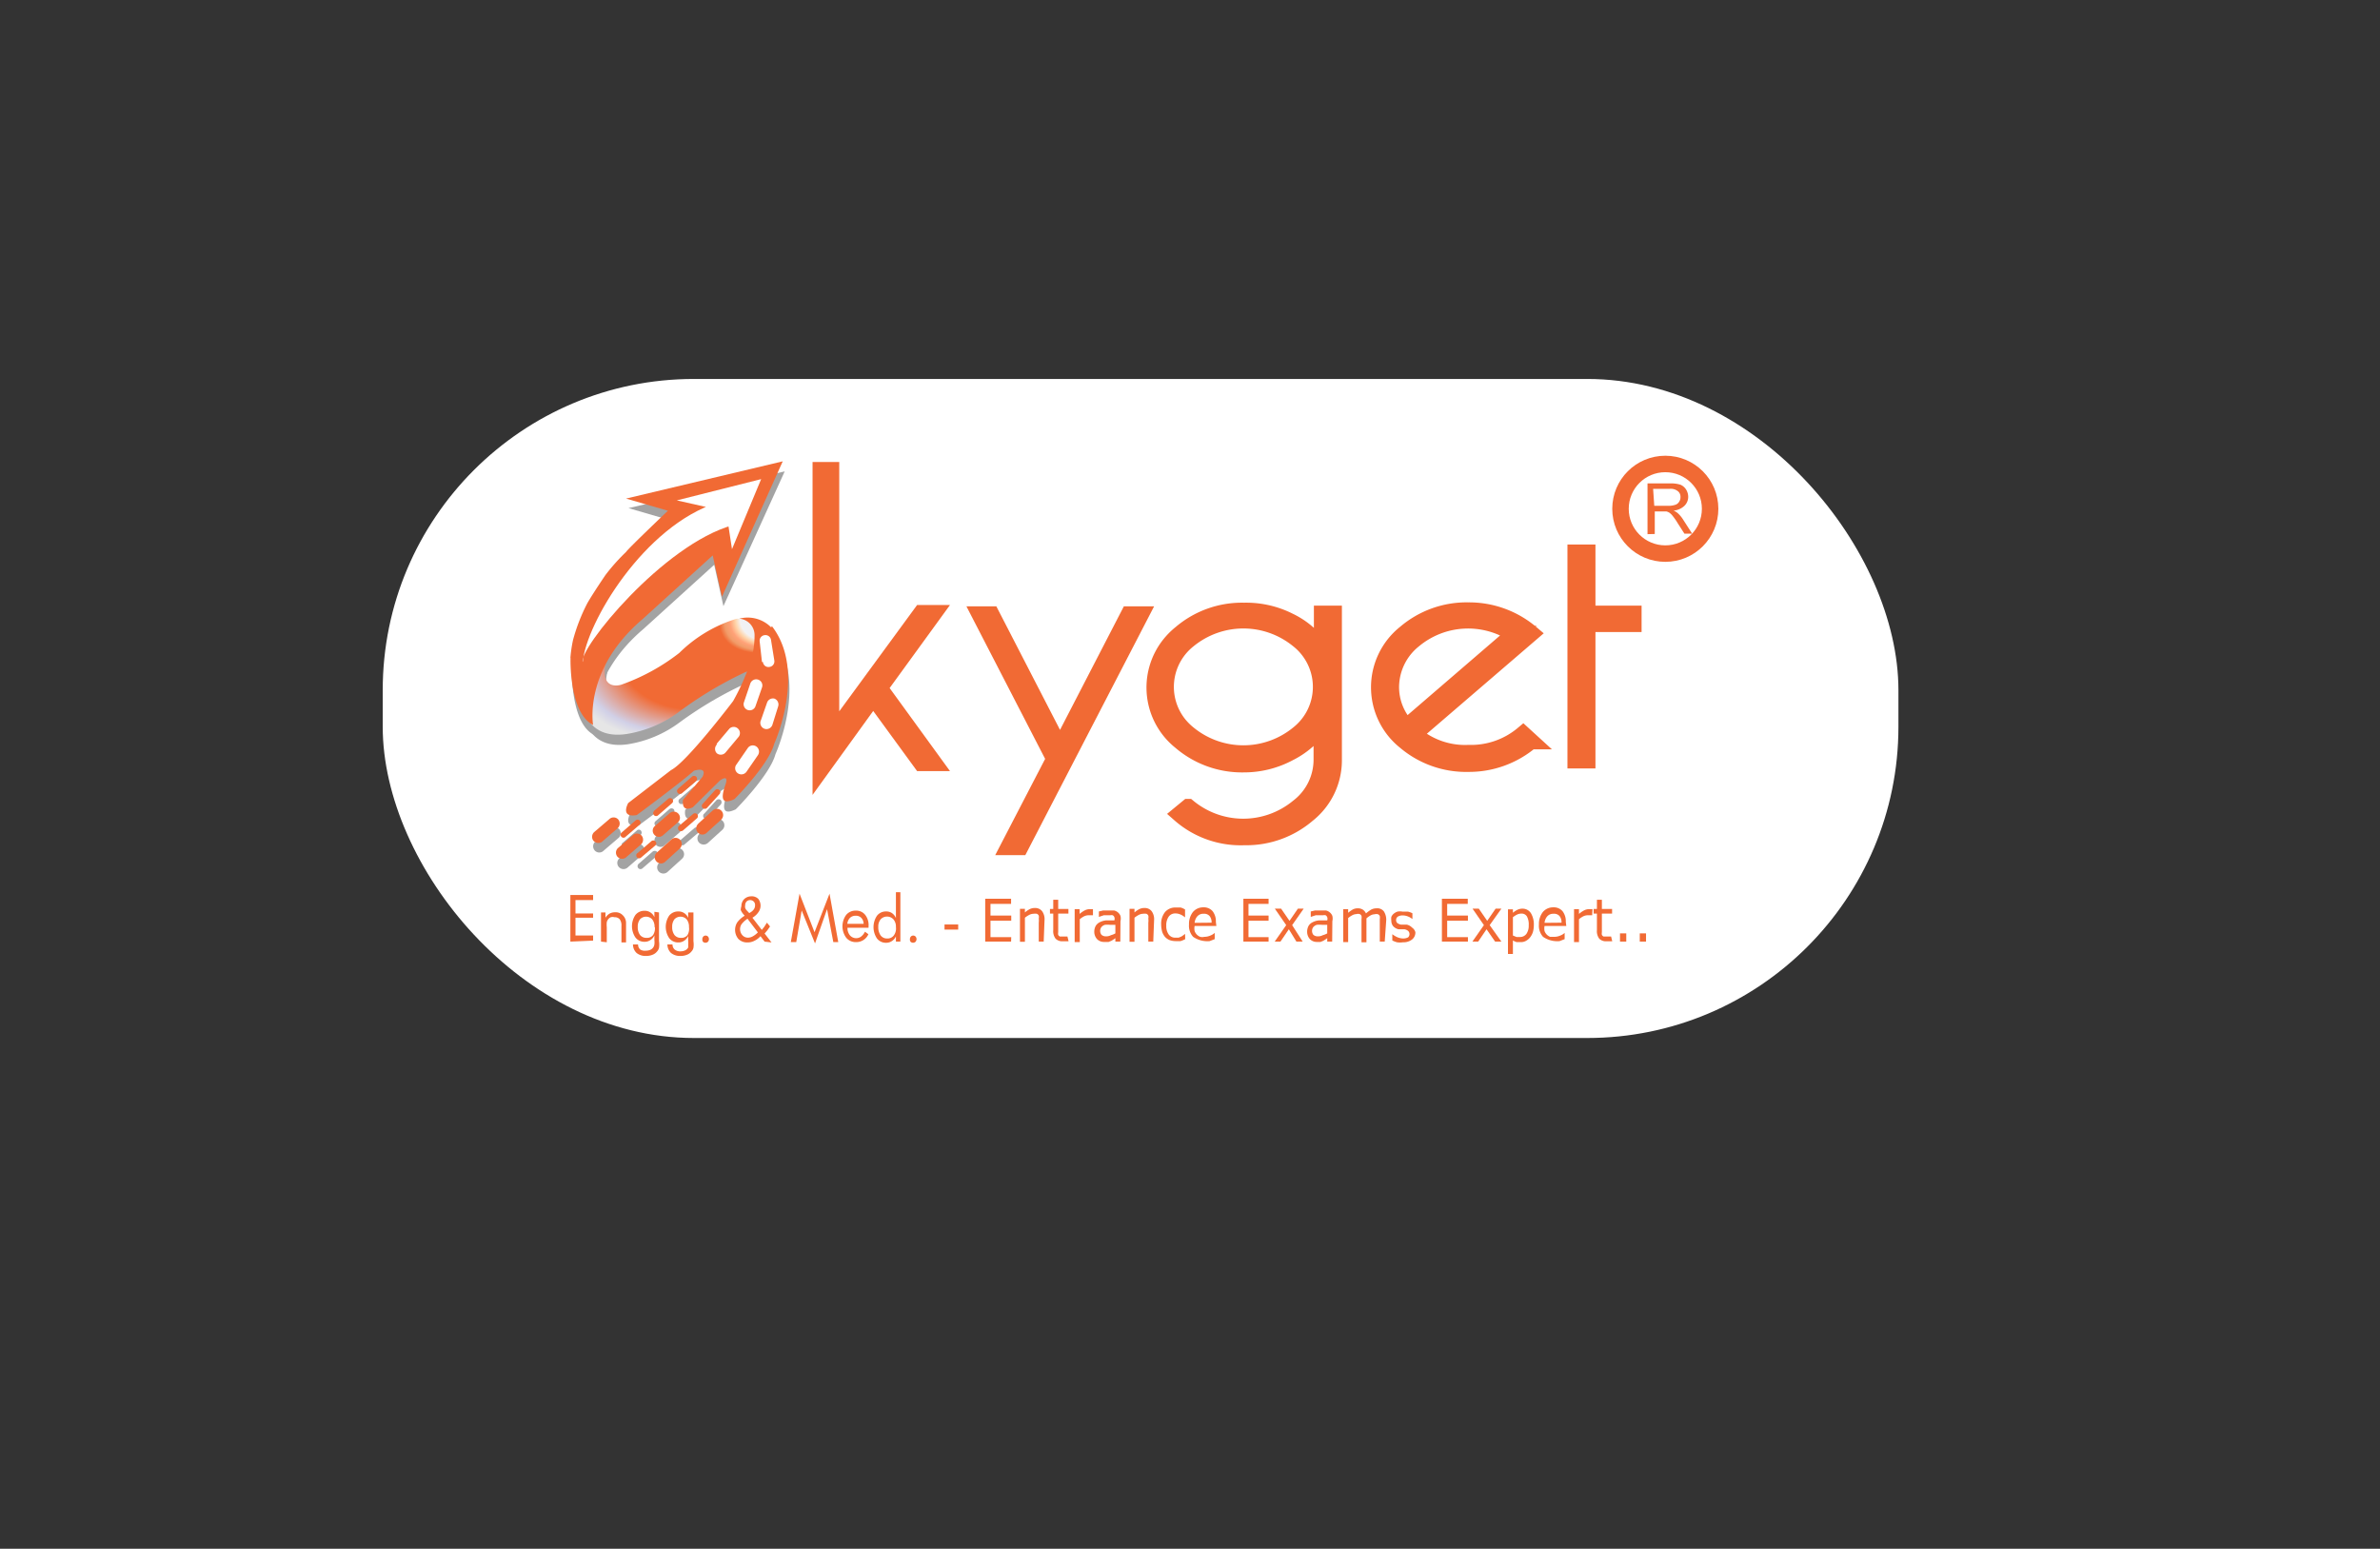 <svg id="Layer_1" data-name="Layer 1" xmlns="http://www.w3.org/2000/svg" xmlns:xlink="http://www.w3.org/1999/xlink" viewBox="0 0 144.46 94"><rect x="0" y="0" width="144.46" height="94" fill="#333333" stroke="none"/><defs><style>.cls-1{fill:#fff;}.cls-2{fill:#a3a3a3;}.cls-3{fill:url(#radial-gradient);}.cls-4{fill:#f16a34;}.cls-5{fill:none;}.cls-5,.cls-6{stroke:#f16a34;stroke-miterlimit:10;}.cls-6{fill:gray;}</style><radialGradient id="radial-gradient" cx="-53.98" cy="691.39" fx="-45.886" r="8.35" gradientTransform="matrix(0.94, -0.33, 0.23, 0.66, -66.4, -435.1)" gradientUnits="userSpaceOnUse"><stop offset="0.29" stop-color="#f1f1f4"/><stop offset="0.29" stop-color="#f4f4f4"/><stop offset="0.31" stop-color="#ffd2a6"/><stop offset="0.33" stop-color="#ffa278"/><stop offset="0.35" stop-color="#f19c69"/><stop offset="0.37" stop-color="#f16a34"/><stop offset="0.39" stop-color="#f16a34"/><stop offset="0.43" stop-color="#f16a34"/><stop offset="0.47" stop-color="#f16a34"/><stop offset="0.59" stop-color="#f16a34"/><stop offset="0.65" stop-color="#f16a34"/><stop offset="0.76" stop-color="#f16a34"/><stop offset="0.91" stop-color="#d1d0e7"/><stop offset="0.96" stop-color="#e6e6e6"/></radialGradient></defs><rect class="cls-1" x="23.23" y="23" width="92" height="40" rx="18.89"/><path class="cls-2" d="M36.87,40.76s-1.49,2-1.14,3.41c0,0,.47,1.29,2.39,1a7.1,7.1,0,0,0,3.11-1.31,23.21,23.21,0,0,1,4.17-2.44.6.6,0,0,0,.38-.33c.35-.71,1.11-2.61-.69-2.92a.67.67,0,0,0-.2,0,8.47,8.47,0,0,0-3.66,2.07,12.51,12.51,0,0,1-3.53,1.93S36.46,42.6,36.87,40.76Z"/><path class="cls-2" d="M46.89,38.7A2,2,0,0,0,45,38.17a1,1,0,0,1,.93,1,5.37,5.37,0,0,1-.3,1.78,13.83,13.83,0,0,1-1,2.22s-2.83,3.73-3.77,4.19l-2.6,2s-.52.91.52.73c0,0,2.71-2,3.47-2.69,0,0,.84-.29.52.37l-1.18,1.39s-.16.8.59.46L43.77,48s.59-.46.34.25-.3,1.28.55.87c0,0,2.07-2.07,2.41-3.35,0,0,2-4.39-.14-7.15"/><path class="cls-2" d="M36.15,51.11l.9-.78a.38.38,0,0,1,.54,0h0a.38.38,0,0,1-.05.53l-.9.77a.37.37,0,0,1-.53,0h0a.38.38,0,0,1,0-.53Z"/><path class="cls-2" d="M39.82,50.76l.9-.78a.39.39,0,0,1,.54,0h0a.38.38,0,0,1,0,.53l-.9.78a.37.37,0,0,1-.53,0h0A.39.39,0,0,1,39.82,50.76Z"/><path class="cls-2" d="M37.58,52.11l.9-.78a.37.37,0,0,1,.53,0h0a.37.37,0,0,1,0,.53l-.9.78a.38.38,0,0,1-.53,0h0A.37.37,0,0,1,37.58,52.11Z"/><path class="cls-2" d="M37.8,51.15l.85-.74a.17.17,0,0,1,.25,0h0a.19.19,0,0,1,0,.25h0l-.86.74a.17.17,0,0,1-.25,0h0a.17.17,0,0,1,0-.25Z"/><path class="cls-2" d="M39.78,49.85l.85-.74a.2.2,0,0,1,.26,0h0a.2.2,0,0,1,0,.26h0l-.86.73a.18.18,0,0,1-.25,0h0a.17.17,0,0,1,0-.25Z"/><path class="cls-2" d="M38.76,52.43l.85-.74a.2.2,0,0,1,.26,0h0a.19.19,0,0,1,0,.26h0L39,52.7a.18.18,0,0,1-.25,0h0a.19.19,0,0,1,0-.26Z"/><path class="cls-2" d="M41.29,51l.86-.74a.2.2,0,0,1,.26,0h0a.2.2,0,0,1,0,.26l-.86.73a.18.18,0,0,1-.26,0h0a.19.19,0,0,1,0-.25Z"/><path class="cls-2" d="M42.73,49.4l.76-.84a.2.2,0,0,1,.26,0h0a.2.2,0,0,1,0,.26l-.76.83a.19.19,0,0,1-.26,0h0a.19.19,0,0,1,0-.26Z"/><path class="cls-2" d="M41.23,48.51l.86-.74a.19.19,0,0,1,.25,0h0a.17.17,0,0,1,0,.25h0l-.85.73a.18.18,0,0,1-.26,0h0a.19.19,0,0,1,0-.25Z"/><path class="cls-2" d="M42.44,50.62l.89-.8a.38.38,0,0,1,.53,0h0a.38.38,0,0,1,0,.53h0l-.88.8a.39.39,0,0,1-.54,0h0A.38.38,0,0,1,42.44,50.62Z"/><path class="cls-2" d="M40,52.38l.88-.8a.38.38,0,0,1,.53,0h0a.37.37,0,0,1,0,.53h0l-.88.8a.38.38,0,0,1-.53,0h0A.37.37,0,0,1,40,52.38Z"/><path class="cls-2" d="M34.71,40.53s-.11,3.34,1.34,4.07c0,0-.61-3.35,3-6.42l4.3-3.9.56,2.51,3.72-8.18-9.48,2.23,2.54.74s-2.44,2.29-2.61,2.5a11.9,11.9,0,0,0-1.25,1.4s-.72,1.06-1.06,1.71a11.06,11.06,0,0,0-.87,2.24,8.1,8.1,0,0,0-.16,1.1"/><path class="cls-2" d="M43.59,45.77l.77-.92a.37.37,0,0,1,.52-.05h0a.38.38,0,0,1,0,.53l-.77.92a.38.38,0,0,1-.53,0h0A.37.37,0,0,1,43.59,45.77Z"/><path class="cls-2" d="M45.25,43.24l.38-1.13a.38.38,0,0,1,.48-.23h0a.37.37,0,0,1,.23.48h0L46,43.48a.39.39,0,0,1-.48.24h0A.38.38,0,0,1,45.25,43.24Z"/><path class="cls-2" d="M35.45,40.8c.22-2.38,3.71-8.26,8.19-9.68.45.23,1.56,1.2.93,1.37C40.32,33.7,35.23,40,35.45,40.8Z"/><polyline class="cls-2" points="44.3 32.57 44.51 33.94 46.29 29.7 41.17 30.99 42.9 31.38"/><path class="cls-2" d="M44.64,47.23l.69-1a.37.37,0,0,1,.52-.09h0a.36.36,0,0,1,.08.52h0l-.69,1a.38.38,0,0,1-.52.09h0A.37.37,0,0,1,44.64,47.23Z"/><path class="cls-2" d="M46.35,40.8l-.15-1.24a.36.36,0,0,1,.31-.39h0a.35.35,0,0,1,.39.31l.15,1.24a.36.36,0,0,1-.31.39h0A.36.36,0,0,1,46.35,40.8Z"/><path class="cls-2" d="M46.25,44.39l.39-1.13a.38.38,0,0,1,.48-.23h0a.37.37,0,0,1,.23.48h0L47,44.63a.37.37,0,0,1-.47.24h0a.38.38,0,0,1-.23-.48Z"/><path class="cls-3" d="M36.78,40.14s-1.49,2-1.14,3.41c0,0,.47,1.29,2.39,1a7.21,7.21,0,0,0,3.08-1.27,23.35,23.35,0,0,1,4.12-2.48.6.6,0,0,0,.38-.33c.35-.71,1.11-2.61-.69-2.92h-.2a8.48,8.48,0,0,0-3.49,2.08,12.51,12.51,0,0,1-3.53,1.93S36.37,42,36.78,40.14Z"/><path class="cls-4" d="M46.81,38.08a2,2,0,0,0-1.94-.53,1,1,0,0,1,.93,1,5.37,5.37,0,0,1-.3,1.78,13.83,13.83,0,0,1-1,2.22s-2.83,3.73-3.77,4.19l-2.6,2s-.52.91.52.73c0,0,2.71-2,3.47-2.69,0,0,.84-.29.52.37l-1.18,1.39s-.16.8.59.46l1.64-1.62s.59-.46.34.25-.3,1.28.55.87c0,0,2.07-2.07,2.41-3.35,0,0,2-4.39-.14-7.15"/><path class="cls-4" d="M36.08,50.49l.9-.77a.38.38,0,0,1,.53,0h0a.39.39,0,0,1,0,.53l-.9.78A.39.39,0,0,1,36,51h0A.39.39,0,0,1,36.08,50.49Z"/><path class="cls-4" d="M39.73,50.15l.9-.78a.38.38,0,0,1,.53,0h0a.37.37,0,0,1,0,.53h0l-.9.78a.37.37,0,0,1-.53,0h0A.37.37,0,0,1,39.73,50.15Z"/><path class="cls-4" d="M37.5,51.48l.9-.78a.38.38,0,0,1,.53,0h0a.39.39,0,0,1,0,.53l-.9.78a.38.38,0,0,1-.54,0h0A.38.38,0,0,1,37.5,51.48Z"/><path class="cls-4" d="M37.72,50.54l.85-.74a.19.19,0,0,1,.26,0h0a.18.18,0,0,1,0,.25h0l-.86.74a.17.17,0,0,1-.25,0h0a.17.17,0,0,1,0-.25Z"/><path class="cls-4" d="M39.69,49.22l.86-.73a.18.18,0,0,1,.25,0h0a.17.17,0,0,1,0,.25h0l-.85.74a.18.18,0,0,1-.25,0h0a.17.17,0,0,1,0-.25Z"/><path class="cls-4" d="M38.67,51.8l.86-.74a.18.18,0,0,1,.25,0h0a.17.17,0,0,1,0,.25h0l-.86.73a.17.17,0,0,1-.25,0h0a.18.18,0,0,1,0-.25Z"/><path class="cls-4" d="M41.2,50.14l.86-.73a.18.18,0,0,1,.25,0h0a.18.18,0,0,1,0,.25h0l-.85.74a.2.2,0,0,1-.26,0h0a.2.2,0,0,1,0-.26Z"/><path class="cls-4" d="M42.65,48.79l.76-.84a.19.19,0,0,1,.26,0h0a.18.18,0,0,1,0,.25h0l-.76.84a.19.19,0,0,1-.26,0h0A.18.18,0,0,1,42.65,48.79Z"/><path class="cls-4" d="M41.15,47.88l.85-.74a.2.2,0,0,1,.26,0h0a.2.2,0,0,1,0,.26h0l-.86.74a.19.19,0,0,1-.25,0h0a.18.18,0,0,1,0-.26Z"/><path class="cls-4" d="M42.37,50l.88-.8a.38.38,0,0,1,.53,0h0a.38.38,0,0,1,0,.54h0l-.88.8a.37.37,0,0,1-.53,0h0a.37.37,0,0,1,0-.53Z"/><path class="cls-4" d="M39.85,51.76l.89-.8a.38.38,0,0,1,.53,0h0a.37.37,0,0,1,0,.53l-.88.8a.37.37,0,0,1-.54,0h0A.38.38,0,0,1,39.85,51.76Z"/><path class="cls-4" d="M34.63,39.92S34.52,43.26,36,44c0,0-.61-3.35,3-6.42l4.26-3.87.56,2.51L47.51,28,38,30.26l2.54.74S38.13,33.29,38,33.5a11.9,11.9,0,0,0-1.25,1.4S36,36,35.65,36.61a11.06,11.06,0,0,0-.87,2.24,8.1,8.1,0,0,0-.16,1.1"/><path class="cls-1" d="M43.5,45.14l.77-.91a.37.37,0,0,1,.53,0h0a.37.37,0,0,1,0,.53h0l-.76.91a.38.38,0,0,1-.53.05h0a.38.38,0,0,1,0-.53Z"/><path class="cls-1" d="M45.16,42.61l.38-1.12a.38.38,0,0,1,.48-.24h0a.37.37,0,0,1,.23.48h0l-.39,1.12a.37.37,0,0,1-.48.24h0A.37.37,0,0,1,45.16,42.61Z"/><path class="cls-1" d="M35.37,40.18c.22-2.38,3.71-8.26,8.19-9.68.45.23,1.56,1.2.93,1.37C40.23,33.05,35.1,39.41,35.37,40.18Z"/><polyline class="cls-1" points="44.22 31.96 44.43 33.33 46.2 29.08 41.08 30.37 42.81 30.76"/><path class="cls-1" d="M44.7,46.4l.69-1a.37.37,0,0,1,.52-.09h0a.38.38,0,0,1,.09.53h0l-.69,1a.38.38,0,0,1-.53.09h0a.37.37,0,0,1-.08-.53Z"/><path class="cls-1" d="M46.25,40.18l-.14-1.25a.34.34,0,0,1,.3-.38h0a.34.34,0,0,1,.39.3L47,40.09a.34.34,0,0,1-.31.39h0a.33.33,0,0,1-.38-.3Z"/><path class="cls-1" d="M46.17,43.76l.39-1.12A.38.38,0,0,1,47,42.4h0a.38.38,0,0,1,.23.48L46.88,44a.38.38,0,0,1-.48.23h0a.38.38,0,0,1-.23-.48Z"/><path class="cls-5" d="M49.82,46.7V28.54h.62V44.7l5.48-7.48h.76l-3.3,4.54,3.3,4.54h-.76L53,42.3Z"/><circle class="cls-5" cx="101.08" cy="30.88" r="2.72"/><path class="cls-4" d="M100,32.42V29.34h1.37a1.88,1.88,0,0,1,.63.08.74.74,0,0,1,.34.29.84.84,0,0,1,.13.46.76.76,0,0,1-.23.53,1.08,1.08,0,0,1-.66.29,1,1,0,0,1,.25.15,1.9,1.9,0,0,1,.34.41l.54.84h-.47l-.41-.64a3.55,3.55,0,0,0-.29-.42,1,1,0,0,0-.21-.21.64.64,0,0,0-.19-.08h-.7v1.37Zm.41-1.72h.83a1.3,1.3,0,0,0,.44-.06.41.41,0,0,0,.24-.19.46.46,0,0,0,.08-.28.42.42,0,0,0-.16-.36.69.69,0,0,0-.5-.14h-1Z"/><path class="cls-4" d="M34.62,57.15V54.32H36v.31H34.93v.81H36v.26H34.93v1.08H36v.31Z"/><path class="cls-4" d="M36.48,57.15V55.38h.27v.32a.75.75,0,0,1,.25-.25.68.68,0,0,1,.34-.08.58.58,0,0,1,.45.17A.65.65,0,0,1,38,56v1.2h-.28v-1a.63.63,0,0,0-.1-.4.39.39,0,0,0-.32-.13.45.45,0,0,0-.23,0,.45.45,0,0,0-.24.3,1.61,1.61,0,0,0,0,.31v.91Z"/><path class="cls-4" d="M40,55.38v1.74a1.41,1.41,0,0,1,0,.41.48.48,0,0,1-.12.22.63.63,0,0,1-.28.2,1,1,0,0,1-.38.07.87.87,0,0,1-.58-.18.71.71,0,0,1-.22-.52h.31a.4.4,0,0,0,.13.31.54.54,0,0,0,.35.07.67.67,0,0,0,.28-.06.42.42,0,0,0,.18-.17.44.44,0,0,0,.05-.15,1,1,0,0,0,0-.25v-.3a.64.64,0,0,1-.25.29.59.59,0,0,1-.34.1.68.68,0,0,1-.56-.26,1.22,1.22,0,0,1,0-1.37.69.69,0,0,1,.56-.25.6.6,0,0,1,.35.1.62.62,0,0,1,.24.29v-.33Zm-.27.89a.71.71,0,0,0-.15-.48.51.51,0,0,0-.73,0h0l0,0a.72.72,0,0,0-.14.47.78.78,0,0,0,.14.49.48.48,0,0,0,.4.17.45.45,0,0,0,.39-.17A.75.75,0,0,0,39.75,56.27Z"/><path class="cls-4" d="M42.09,55.38v1.74a1.41,1.41,0,0,1,0,.41.48.48,0,0,1-.12.22.63.63,0,0,1-.28.2,1,1,0,0,1-.38.07.87.87,0,0,1-.58-.18.71.71,0,0,1-.22-.52h.31a.4.4,0,0,0,.13.31.52.52,0,0,0,.36.11.67.67,0,0,0,.28-.06.42.42,0,0,0,.18-.17.44.44,0,0,0,0-.15,1,1,0,0,0,0-.25v-.3a.64.64,0,0,1-.25.29.59.59,0,0,1-.34.1.68.68,0,0,1-.56-.26,1.22,1.22,0,0,1,0-1.37.69.69,0,0,1,.56-.25.6.6,0,0,1,.35.1.62.62,0,0,1,.24.29v-.33Zm-.27.89a.71.71,0,0,0-.15-.48.51.51,0,0,0-.73,0h0l0,0a.72.72,0,0,0-.14.47.78.78,0,0,0,.14.49.48.48,0,0,0,.4.17.45.45,0,0,0,.39-.17A.75.75,0,0,0,41.82,56.27Z"/><path class="cls-4" d="M42.63,57a.23.23,0,0,1,.06-.16.2.2,0,0,1,.28,0l0,0a.24.24,0,0,1,0,.32.22.22,0,0,1-.3,0A.23.23,0,0,1,42.63,57Z"/><path class="cls-4" d="M46.41,57.15l-.25-.33a1.13,1.13,0,0,1-.37.28.87.87,0,0,1-.42.1.74.74,0,0,1-.56-.22.86.86,0,0,1-.06-1,1.56,1.56,0,0,1,.45-.4l-.11-.13a1,1,0,0,1-.13-.22A1,1,0,0,1,45,55a.61.61,0,0,1,.17-.43.63.63,0,0,1,.43-.17.56.56,0,0,1,.43.16.68.68,0,0,1,0,.81,1.14,1.14,0,0,1-.36.33l.57.74.15-.19.16-.25.19.23-.16.23-.17.2.42.54ZM46,56.59l-.63-.83-.08.06a1.33,1.33,0,0,0-.29.29.54.54,0,0,0-.08.28.55.55,0,0,0,.14.37.45.45,0,0,0,.34.15.6.6,0,0,0,.29-.08A1.23,1.23,0,0,0,46,56.59Zm-.52-1.17.11-.07a.62.62,0,0,0,.18-.18.43.43,0,0,0,.06-.22.29.29,0,0,0-.08-.23.31.31,0,0,0-.44,0,.35.35,0,0,0-.08.24.33.33,0,0,0,0,.14.54.54,0,0,0,.07.13Z"/><path class="cls-4" d="M49.47,57.26l-.81-2-.33,1.92H48l.53-2.94.91,2.34.91-2.34.53,2.94h-.3l-.38-2Z"/><path class="cls-4" d="M52.72,56.31H51.44a.69.69,0,0,0,.15.46.5.5,0,0,0,.68.07.8.8,0,0,0,.23-.29l.21.15a.8.8,0,0,1-.75.48.74.74,0,0,1-.6-.27,1.17,1.17,0,0,1,0-1.38.73.73,0,0,1,.58-.26.69.69,0,0,1,.57.25,1,1,0,0,1,.21.69Zm-.3-.24a.54.54,0,0,0-.14-.36.45.45,0,0,0-.35-.13.48.48,0,0,0-.34.13.6.6,0,0,0-.16.36Z"/><path class="cls-4" d="M54.65,54.15v3h-.27v-.32a.64.64,0,0,1-.25.29.59.59,0,0,1-.34.1.68.68,0,0,1-.56-.26,1.24,1.24,0,0,1,0-1.38.68.68,0,0,1,.56-.26.6.6,0,0,1,.35.1.7.7,0,0,1,.24.3V54.15Zm-.27,2.12a.67.67,0,0,0-.15-.47.53.53,0,0,0-.78,0,.68.68,0,0,0-.14.46.84.84,0,0,0,.14.51.47.47,0,0,0,.39.19.48.48,0,0,0,.4-.17A.69.69,0,0,0,54.38,56.27Z"/><path class="cls-4" d="M55.23,57a.23.23,0,0,1,.06-.16.2.2,0,0,1,.28,0l0,0a.24.24,0,0,1,0,.32.22.22,0,0,1-.3,0A.23.23,0,0,1,55.23,57Z"/><path class="cls-4" d="M57.33,56.11h.83v.31h-.83Z"/><path class="cls-4" d="M61.37,57.15H59.8v-2.6h1.57v.31H60.12v.71h1.26v.31H60.12v1h1.26Z"/><path class="cls-4" d="M63.35,57.15h-.3V56a1,1,0,0,0,0-.25.41.41,0,0,0,0-.18.22.22,0,0,0-.12-.11.67.67,0,0,0-.2,0,.59.59,0,0,0-.26.07,1.45,1.45,0,0,0-.26.17v1.46h-.3v-2h.3v.22a1.37,1.37,0,0,1,.29-.2.67.67,0,0,1,.31-.07.53.53,0,0,1,.44.19.82.82,0,0,1,.15.55Z"/><path class="cls-4" d="M64.86,57.13h-.37a.56.56,0,0,1-.42-.16.75.75,0,0,1-.14-.52v-1h-.2v-.28h.2v-.56h.3v.56h.62v.28h-.62v1.13a.43.43,0,0,0,0,.16.24.24,0,0,0,.1.1h.46Z"/><path class="cls-4" d="M66.34,55.55h-.28a.64.64,0,0,0-.27.07,1.38,1.38,0,0,0-.25.17v1.39h-.31v-2h.3v.29a1.66,1.66,0,0,1,.32-.22.68.68,0,0,1,.28-.07h.21Z"/><path class="cls-4" d="M68,57.15h-.3v-.21l-.11.08-.13.08-.17.07H67a.58.58,0,0,1-.41-.17.66.66,0,0,1-.17-.45.74.74,0,0,1,.09-.36.59.59,0,0,1,.25-.22,1.09,1.09,0,0,1,.39-.11h.49a.31.31,0,0,0,0-.19.23.23,0,0,0-.1-.12.38.38,0,0,0-.15,0H67l-.3.1h0v-.33l.26-.06h.66a.55.55,0,0,1,.24.12.51.51,0,0,1,.15.21.7.7,0,0,1,0,.32Zm-.3-.48v-.54h-.33a1.57,1.57,0,0,0-.3,0,.46.46,0,0,0-.21.13.39.39,0,0,0,0,.48.41.41,0,0,0,.28.09.59.59,0,0,0,.29-.07,1.09,1.09,0,0,0,.27-.11Z"/><path class="cls-4" d="M70,57.15h-.3V56a1,1,0,0,0,0-.25.41.41,0,0,0,0-.18.22.22,0,0,0-.12-.11.67.67,0,0,0-.2,0,.59.59,0,0,0-.26.07,1.45,1.45,0,0,0-.26.17v1.46h-.3v-2h.3v.22a1.37,1.37,0,0,1,.29-.2.67.67,0,0,1,.31-.07.53.53,0,0,1,.44.19.82.82,0,0,1,.15.55Z"/><path class="cls-4" d="M71.94,57a1.48,1.48,0,0,1-.29.12h-.29a1.13,1.13,0,0,1-.36-.06.77.77,0,0,1-.28-.19.92.92,0,0,1-.18-.32,1.74,1.74,0,0,1-.06-.45,1.13,1.13,0,0,1,.24-.75.82.82,0,0,1,.64-.27h.3a1.11,1.11,0,0,1,.27.12v.48h0a1,1,0,0,0-.29-.18.72.72,0,0,0-.29-.06.48.48,0,0,0-.41.19.9.9,0,0,0-.15.55.87.87,0,0,0,.15.54.48.48,0,0,0,.41.19h.19l.17-.07.12-.08.1-.08h0Z"/><path class="cls-4" d="M73.83,56.2H72.51a.81.81,0,0,0,0,.31.64.64,0,0,0,.14.22.63.63,0,0,0,.2.13.53.53,0,0,0,.25,0,.91.91,0,0,0,.37-.08.76.76,0,0,0,.26-.16h0V57l-.31.12a1.53,1.53,0,0,1-1-.26,1,1,0,0,1-.25-.75,1.17,1.17,0,0,1,.24-.76.81.81,0,0,1,.63-.28.7.7,0,0,1,.56.23,1,1,0,0,1,.2.65ZM73.54,56a.59.59,0,0,0-.12-.4.43.43,0,0,0-.36-.14.48.48,0,0,0-.39.16.71.71,0,0,0-.16.39Z"/><path class="cls-4" d="M77,57.15H75.47v-2.6H77v.31H75.78v.71H77v.31H75.78v1H77Z"/><path class="cls-4" d="M79.07,57.15h-.38l-.46-.75-.51.75h-.35l.7-1-.69-1h.38l.51.74.51-.74h.35l-.7,1Z"/><path class="cls-4" d="M80.86,57.15h-.3v-.21l-.11.08-.13.08-.17.07h-.23a.58.58,0,0,1-.41-.17.66.66,0,0,1-.17-.45.74.74,0,0,1,.09-.36.59.59,0,0,1,.25-.22,1.09,1.09,0,0,1,.39-.11h.49a.31.31,0,0,0,0-.19.23.23,0,0,0-.1-.12.38.38,0,0,0-.15,0h-.45l-.3.1h0v-.33l.26-.06h.66a.55.55,0,0,1,.24.12.51.51,0,0,1,.15.21.7.7,0,0,1,0,.32Zm-.3-.48v-.54h-.33a1.57,1.57,0,0,0-.3,0,.46.46,0,0,0-.21.13.39.39,0,0,0,0,.48.41.41,0,0,0,.28.09.59.59,0,0,0,.29-.07,1.09,1.09,0,0,0,.27-.11Z"/><path class="cls-4" d="M84.05,57.15h-.3V55.79a.61.61,0,0,0,0-.19.2.2,0,0,0-.11-.11.34.34,0,0,0-.2,0,.55.55,0,0,0-.25.07,1.44,1.44,0,0,0-.25.18v1.45h-.3V55.78a.61.61,0,0,0,0-.19.2.2,0,0,0-.11-.11.34.34,0,0,0-.2,0,.55.55,0,0,0-.25.07,1.38,1.38,0,0,0-.25.17v1.46h-.3v-2h.3v.22a1.79,1.79,0,0,1,.28-.2.63.63,0,0,1,.3-.07.55.55,0,0,1,.31.08.53.53,0,0,1,.19.23,2,2,0,0,1,.33-.24.71.71,0,0,1,.32-.07.49.49,0,0,1,.44.19.93.93,0,0,1,.14.54Z"/><path class="cls-4" d="M85.91,56.58a.54.54,0,0,1-.2.44.84.84,0,0,1-.55.17,1.18,1.18,0,0,1-.37,0,1.62,1.62,0,0,1-.28-.11V56.7h0a1.5,1.5,0,0,0,.32.19,1,1,0,0,0,.33.07.64.64,0,0,0,.31-.07.27.27,0,0,0,0-.39.48.48,0,0,0-.23-.1h-.36a.63.63,0,0,1-.33-.2.53.53,0,0,1-.1-.32.89.89,0,0,1,0-.23.52.52,0,0,1,.14-.19.76.76,0,0,1,.23-.13.81.81,0,0,1,.31,0h.33a1.08,1.08,0,0,1,.27.1v.35h0a1,1,0,0,0-.28-.16.87.87,0,0,0-.32-.06.55.55,0,0,0-.28.07.24.24,0,0,0-.11.21.24.24,0,0,0,.07.18.62.62,0,0,0,.22.1h.36a.64.64,0,0,1,.32.18A.48.48,0,0,1,85.91,56.58Z"/><path class="cls-4" d="M89.1,57.15H87.52v-2.6h1.57v.31H87.84v.71H89.1v.31H87.84v1H89.1Z"/><path class="cls-4" d="M91.13,57.15h-.38l-.52-.75-.51.75h-.35l.7-1-.69-1h.38l.51.74.51-.74h.35l-.71,1Z"/><path class="cls-4" d="M93.1,56.15a1.54,1.54,0,0,1-.06.43,1.06,1.06,0,0,1-.18.33.82.82,0,0,1-.25.2.6.6,0,0,1-.3.07h-.25a.94.94,0,0,1-.23-.1v.82h-.3V55.19h.3v.21a1.27,1.27,0,0,1,.27-.18.71.71,0,0,1,.32-.07.6.6,0,0,1,.5.27A1.32,1.32,0,0,1,93.1,56.15Zm-.31,0a1,1,0,0,0-.11-.53.37.37,0,0,0-.34-.17.58.58,0,0,0-.26.06,1.32,1.32,0,0,0-.25.16v1.11l.22.09h.21a.48.48,0,0,0,.39-.19.87.87,0,0,0,.14-.52Z"/><path class="cls-4" d="M95.07,56.2H93.75a.81.81,0,0,0,0,.31.64.64,0,0,0,.14.22.63.63,0,0,0,.2.13h.25a.91.91,0,0,0,.37-.08.76.76,0,0,0,.26-.16h0V57l-.31.12a1.53,1.53,0,0,1-1-.26,1,1,0,0,1-.25-.75,1.17,1.17,0,0,1,.24-.76.81.81,0,0,1,.63-.28.7.7,0,0,1,.56.23,1,1,0,0,1,.2.65ZM94.78,56a.59.59,0,0,0-.12-.4.43.43,0,0,0-.36-.14.48.48,0,0,0-.39.16.71.71,0,0,0-.16.39Z"/><path class="cls-4" d="M96.64,55.55h-.28a.64.64,0,0,0-.27.07,1.38,1.38,0,0,0-.25.17v1.39h-.3v-2h.3v.29a1.66,1.66,0,0,1,.32-.22.68.68,0,0,1,.28-.07h.22Z"/><path class="cls-4" d="M97.86,57.13h-.37a.56.56,0,0,1-.42-.16.75.75,0,0,1-.14-.52v-1h-.2v-.28h.2v-.56h.3v.56h.62v.28h-.62v1.13a.43.43,0,0,0,0,.16.24.24,0,0,0,.1.1h.46Z"/><path class="cls-4" d="M98.71,57.15h-.38v-.5h.38Z"/><path class="cls-4" d="M99.91,57.15h-.38v-.5h.38Z"/><path class="cls-6" d="M71.61,49.41l.51-.42a5.25,5.25,0,0,0,6.68,0,3.63,3.63,0,0,0,1.43-2.85v-2.2a5.15,5.15,0,0,1-2,1.76,5.79,5.79,0,0,1-2.74.68A5.72,5.72,0,0,1,71.66,45,4.19,4.19,0,0,1,71,39.12a4.37,4.37,0,0,1,.68-.68,5.71,5.71,0,0,1,3.83-1.36,5.79,5.79,0,0,1,2.74.62,4.87,4.87,0,0,1,2,1.76v-2.2h.7v8.88a4.19,4.19,0,0,1-1.59,3.29,5.7,5.7,0,0,1-3.83,1.37A5.59,5.59,0,0,1,71.61,49.41Zm.53-4.86a5.27,5.27,0,0,0,6.66,0,3.64,3.64,0,0,0,.61-5.11,3.52,3.52,0,0,0-.61-.61,5.27,5.27,0,0,0-6.66,0,3.64,3.64,0,0,0-.61,5.11A3.91,3.91,0,0,0,72.14,44.55Z"/><path class="cls-6" d="M92.45,44.56l.46.42a5.8,5.8,0,0,1-3.78,1.37A5.71,5.71,0,0,1,85.3,45a4.2,4.2,0,0,1,0-6.57,5.72,5.72,0,0,1,3.83-1.37,5.81,5.81,0,0,1,3.8,1.38l-7.12,6.12a4.77,4.77,0,0,0,3.33,1.15A4.91,4.91,0,0,0,92.45,44.56Zm-7.08-.44,6.55-5.64a5.16,5.16,0,0,0-6.11.36,3.69,3.69,0,0,0-1.39,2.86A3.56,3.56,0,0,0,85.37,44.12Z"/><path class="cls-6" d="M95.64,46.14V33.55h.7v3.71h2.8v.6h-2.8v8.28Z"/><path class="cls-5" d="M61.23,51.4,64,46.06,59.48,37.3h.69l4.17,8.09,4.18-8.09h.71l-7.3,14.1Z"/></svg>